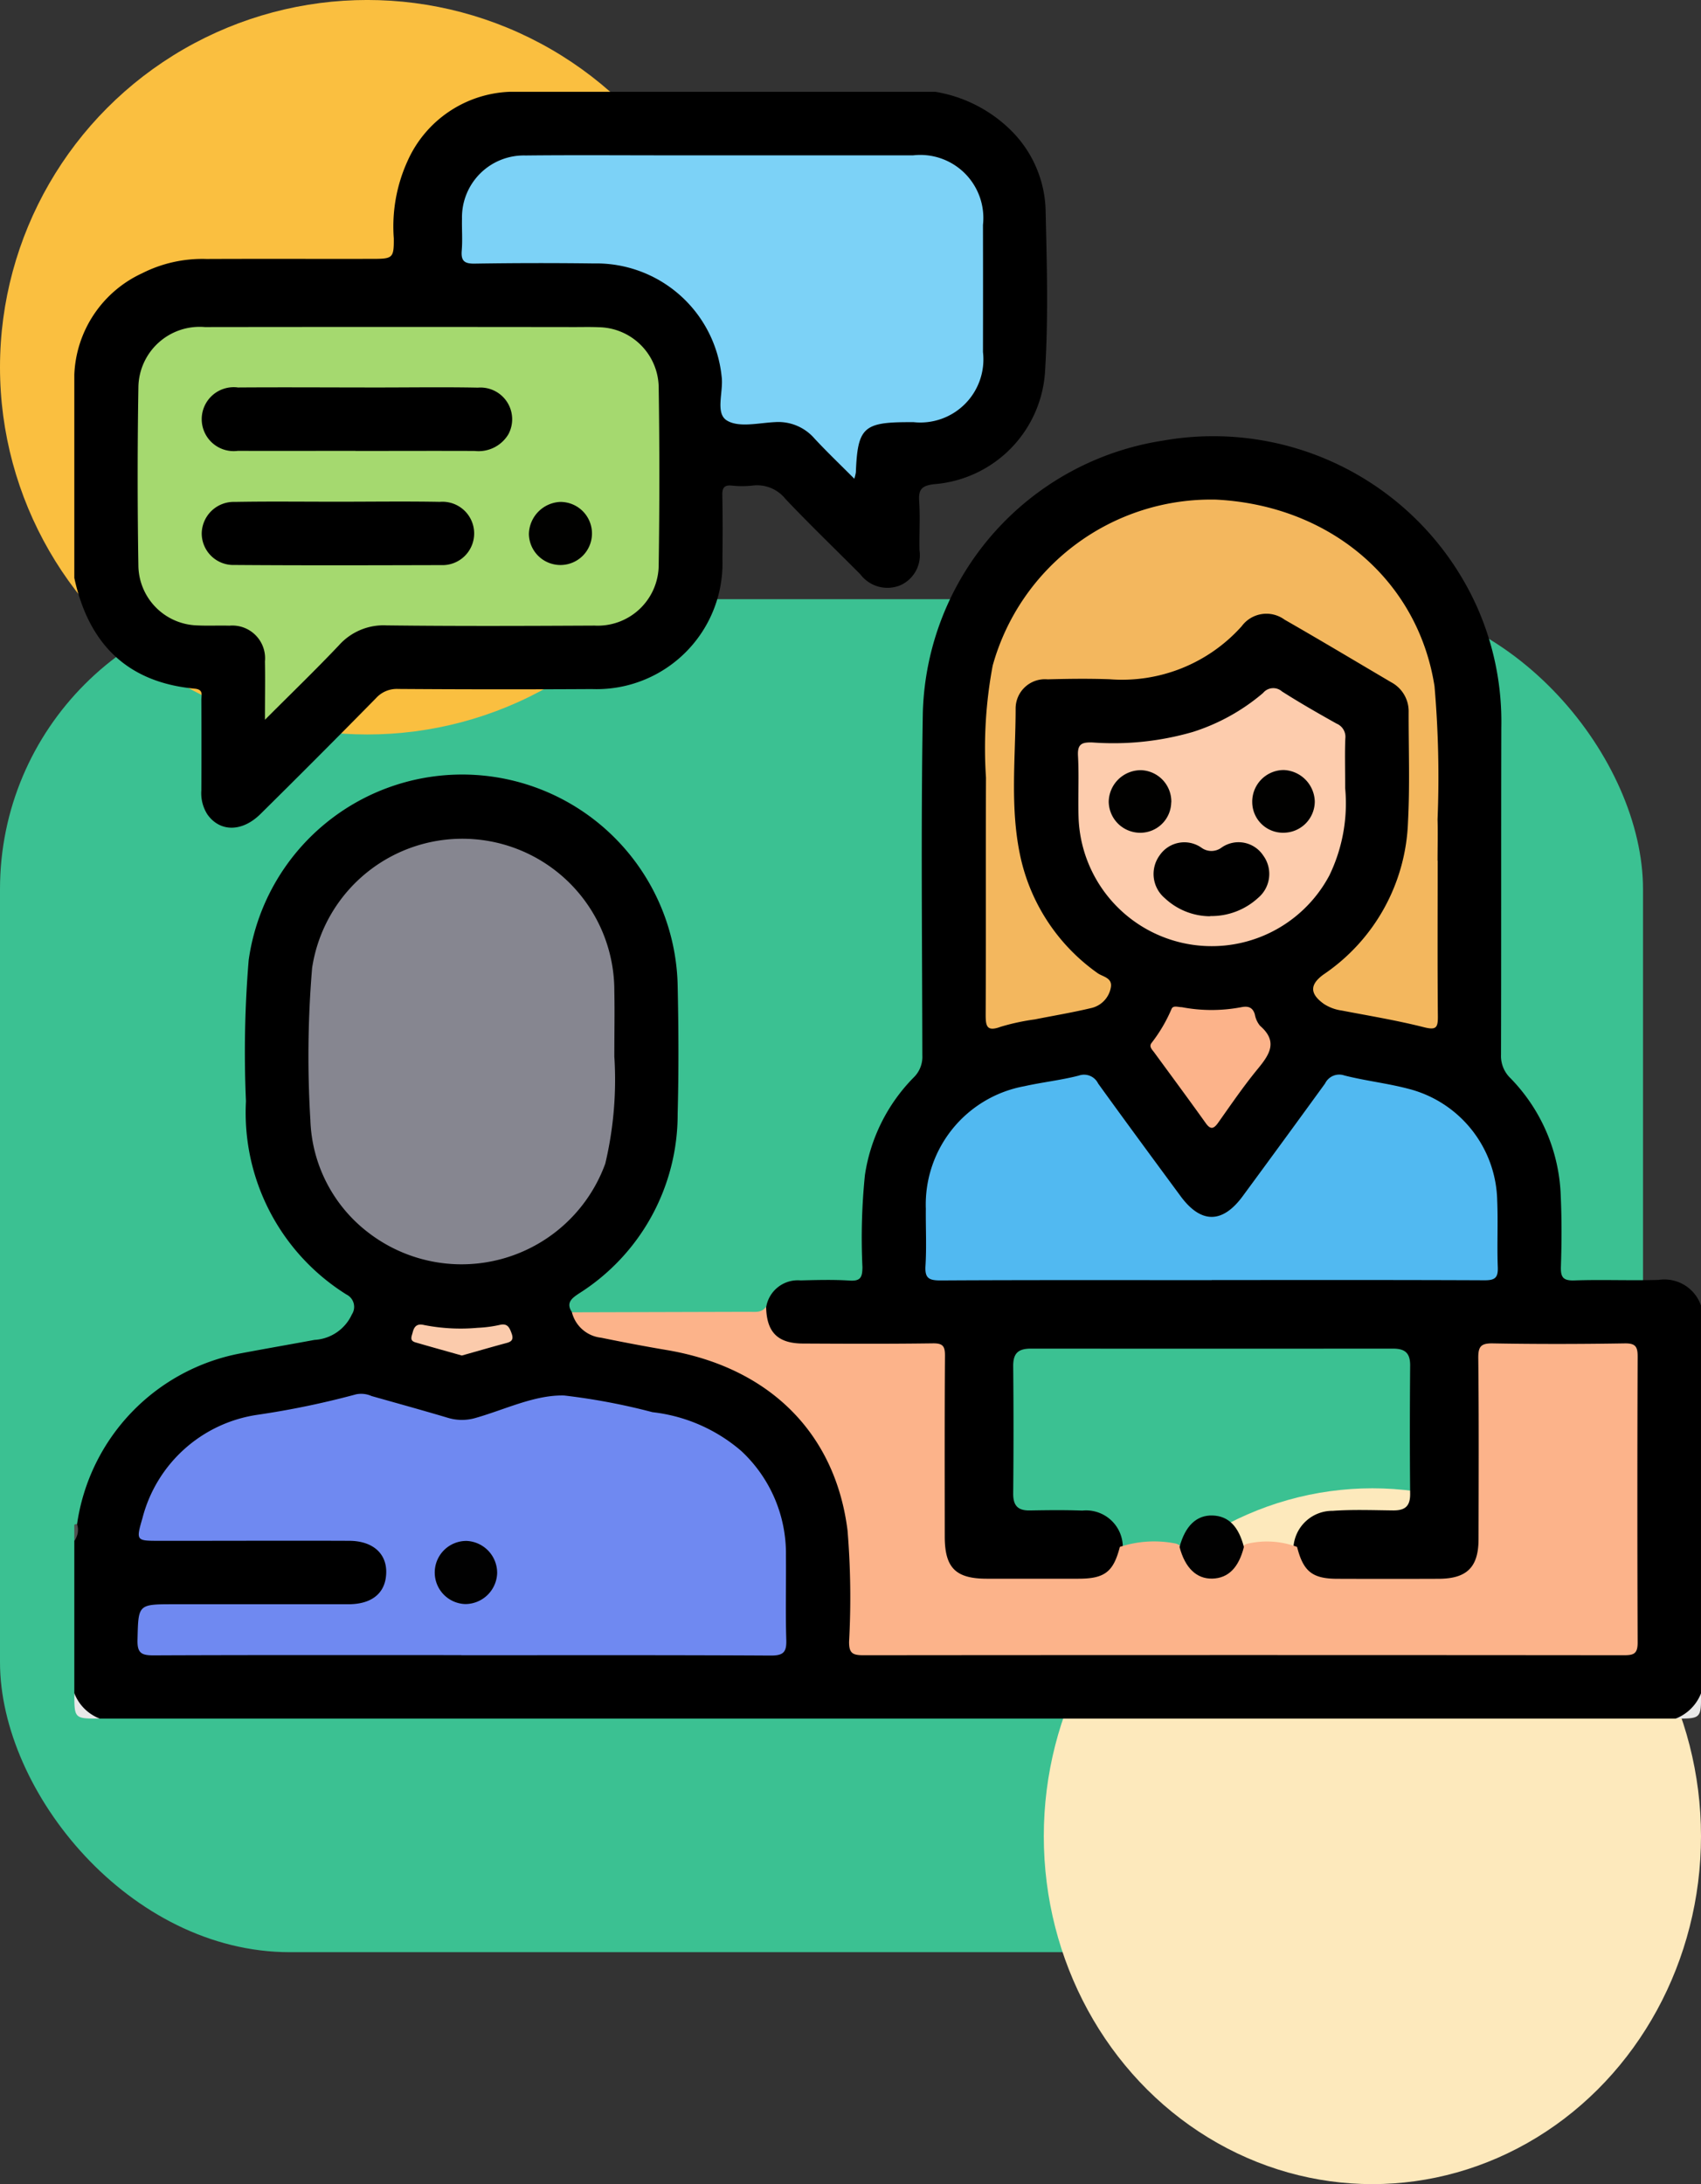 <svg xmlns="http://www.w3.org/2000/svg" xmlns:xlink="http://www.w3.org/1999/xlink" width="88" height="113" viewBox="0 0 88 113">
  <rect x="0" y="0" width="88" height="113" fill="#333333" stroke="none"/>
  <defs>
    <clipPath id="clip-path">
      <rect id="Rectángulo_356072" data-name="Rectángulo 356072" width="84.155" height="84.166" fill="none"/>
    </clipPath>
  </defs>
  <g id="Grupo_1044189" data-name="Grupo 1044189" transform="translate(-180 -3153.211)">
    <rect id="mi-hija-no-tiene-miedo-hacer-visita-aqui" width="85" height="70" rx="15" transform="translate(180 3184.21)" fill="#3bc192"/>
    <circle id="Elipse_4834" data-name="Elipse 4834" cx="19" cy="19" r="19" transform="translate(180 3153.21)" fill="#fabf40"/>
    <ellipse id="Elipse_4835" data-name="Elipse 4835" cx="17" cy="18" rx="17" ry="18" transform="translate(234 3230.21)" fill="#fde9bc"/>
    <g id="Grupo_1044227" data-name="Grupo 1044227" transform="translate(183.845 3157.961)">
      <g id="Grupo_1044227-2" data-name="Grupo 1044227" clip-path="url(#clip-path)">
        <path id="Trazado_775638" data-name="Trazado 775638" d="M.141,91.958a10.511,10.511,0,0,1,8.494-8.847c1.262-.237,2.527-.457,3.79-.69A2.263,2.263,0,0,0,14.36,81.1a.711.711,0,0,0-.28-1.027,11.09,11.09,0,0,1-5.2-10,57.7,57.7,0,0,1,.14-7.3,11.152,11.152,0,0,1,22.193,1.3c.048,2.216.059,4.436,0,6.652a10.956,10.956,0,0,1-5.115,9.3c-.376.251-.673.484-.351.967a4.694,4.694,0,0,0,2.831,1.326c1.982.376,4.025.546,5.855,1.532A10.668,10.668,0,0,1,40.35,93.42c.053,1.312,0,2.629.011,3.944.007,1.045.069,1.108,1.128,1.108q10.395.005,20.789,0,8.545,0,17.091,0c1.224,0,1.244-.022,1.245-1.233q0-6.615,0-13.231c0-1.07-.06-1.131-1.1-1.136q-2.794-.012-5.587,0c-.943.006-1.018.083-1.021,1.047-.008,2.794,0,5.588,0,8.382a3.58,3.58,0,0,1-.174,1.377,1.924,1.924,0,0,1-1.806,1.328c-1.944.052-3.89.073-5.832-.008a1.98,1.98,0,0,1-2.022-1.874A2.016,2.016,0,0,1,65.1,91.264c1.038-.074,2.08-.033,3.121-.022.612.007.893-.206.887-.858-.021-2.218-.018-4.436,0-6.654,0-.647-.282-.858-.891-.858q-9.365.006-18.729,0c-.666,0-.923.246-.916.918q.032,3.286,0,6.572c-.005.629.236.894.866.882.9-.016,1.808-.027,2.71.007a1.9,1.9,0,1,1-.035,3.776c-1.669.033-3.341.039-5.01,0a2.108,2.108,0,0,1-2.317-2.373c-.021-2.875,0-5.751-.009-8.627,0-1.108-.043-1.146-1.161-1.149-1.862,0-3.724,0-5.586,0a3.2,3.2,0,0,1-1.289-.2,1.46,1.46,0,0,1-.947-1.962,1.657,1.657,0,0,1,1.776-1.374c.848-.02,1.7-.045,2.546.009.57.036.651-.183.657-.688A32.136,32.136,0,0,1,40.9,73.9a9.1,9.1,0,0,1,2.516-5.049,1.49,1.49,0,0,0,.456-1.151c-.009-5.915-.077-11.832.025-17.746A14.652,14.652,0,0,1,56.293,35.9a14.956,14.956,0,0,1,16.216,8.468,14.6,14.6,0,0,1,1.315,6.368c-.014,5.641,0,11.283-.015,16.924a1.592,1.592,0,0,0,.488,1.22A9.151,9.151,0,0,1,76.9,75c.054,1.2.049,2.41.008,3.614-.019.557.1.75.7.729,1.45-.049,2.9.016,4.353-.027a2,2,0,0,1,2.192,1.326V100.7a1.391,1.391,0,0,1-1.315,1.315H1.315A1.391,1.391,0,0,1,0,100.7v-7.89c.2-.259-.009-.584.141-.851" transform="translate(0 -17.849)"/>
        <path id="Trazado_775639" data-name="Trazado 775639" d="M44.543,0a7.236,7.236,0,0,1,3.935,2.016A6.035,6.035,0,0,1,50.247,6.06c.063,2.764.149,5.54-.021,8.3A6.234,6.234,0,0,1,44.477,20.3c-.623.077-.811.257-.77.871.056.845,0,1.7.018,2.546a1.708,1.708,0,0,1-.994,1.814,1.755,1.755,0,0,1-2.062-.562c-1.29-1.3-2.618-2.573-3.879-3.906a1.876,1.876,0,0,0-1.709-.69,4.906,4.906,0,0,1-1.066,0c-.416-.041-.5.136-.491.513.022,1.1.019,2.191.006,3.287A6.514,6.514,0,0,1,26.779,30.9q-5.012.029-10.025-.006a1.445,1.445,0,0,0-1.144.473q-2.966,3.018-5.976,5.993c-.954.947-2.1.943-2.75.025a2.037,2.037,0,0,1-.312-1.249q.01-2.341,0-4.684c0-.244.118-.53-.343-.573C2.705,30.553.729,28.525,0,25.151V14.63A6.041,6.041,0,0,1,3.506,9.389a6.885,6.885,0,0,1,3.332-.74c2.874-.013,5.748,0,8.622-.006,1.016,0,1.076-.053,1.068-1.064a8.16,8.16,0,0,1,.712-4A6.042,6.042,0,0,1,22.518,0Z"/>
        <path id="Trazado_775640" data-name="Trazado 775640" d="M0,165.7a2.291,2.291,0,0,0,1.315,1.315C0,167.017,0,167.017,0,165.7" transform="translate(0 -82.851)" fill="#e8e8e8"/>
        <path id="Trazado_775641" data-name="Trazado 775641" d="M165.681,167.017A2.3,2.3,0,0,0,167,165.7c0,1.315,0,1.315-1.315,1.315" transform="translate(-82.841 -82.851)" fill="#e8e8e8"/>
        <path id="Trazado_775642" data-name="Trazado 775642" d="M.141,148.213a.917.917,0,0,1-.141.851v-.822a.169.169,0,0,1,.141-.029" transform="translate(0 -74.105)" fill="#505050"/>
        <path id="Trazado_775643" data-name="Trazado 775643" d="M89.009,138.144c.322,1.263.787,1.64,2.066,1.645q2.629.01,5.259,0c1.458-.005,2.059-.6,2.062-2.042.007-3.123.02-6.246-.013-9.369-.007-.6.129-.78.756-.768,2.272.042,4.547.036,6.82,0,.55-.008.671.16.669.684q-.029,7.4,0,14.794c0,.572-.194.655-.7.655q-19.683-.018-39.365,0c-.561,0-.738-.115-.731-.707a42.249,42.249,0,0,0-.08-5.746c-.639-5.091-4.1-8.45-9.357-9.336-1.132-.191-2.261-.406-3.386-.637a1.753,1.753,0,0,1-1.516-1.315l9.165-.025c.321,0,.66.059.882-.266.022,1.313.589,1.9,1.9,1.907,2.242.012,4.484.021,6.725-.01.519-.007.631.146.627.641-.022,3.117-.013,6.234-.011,9.351,0,1.617.561,2.181,2.161,2.185s3.171,0,4.757,0c1.357,0,1.808-.353,2.141-1.646a5.681,5.681,0,0,1,2.9-.171c.358.107.442.445.607.72a1.361,1.361,0,0,0,2.482.052c.175-.263.221-.627.575-.757a4.475,4.475,0,0,1,2.6.156" transform="translate(-25.75 -62.858)" fill="#fcb38a"/>
        <path id="Trazado_775644" data-name="Trazado 775644" d="M23.29,148.224c-5.311,0-10.622-.01-15.933.013-.618,0-.836-.12-.82-.792.044-1.851.01-1.852,1.88-1.852,3.011,0,6.023,0,9.034,0,1.125,0,1.81-.5,1.932-1.376.16-1.14-.575-1.9-1.891-1.906-2.792-.012-5.585,0-8.377,0H7.637c-1.159,0-1.185-.007-.847-1.163a7.227,7.227,0,0,1,5.925-5.353,43.961,43.961,0,0,0,5.131-1.063,1.32,1.32,0,0,1,.8.089c1.314.371,2.631.735,3.94,1.124a2.5,2.5,0,0,0,1.448.007c1.522-.433,3.061-1.2,4.577-1.159a32.8,32.8,0,0,1,4.567.863,8.492,8.492,0,0,1,4.586,2,7.243,7.243,0,0,1,2.319,5.422c.014,1.451-.028,2.9.018,4.353.02.627-.133.819-.8.816-5.338-.03-10.676-.017-16.015-.017" transform="translate(-3.268 -67.345)" fill="#6f89f1"/>
        <path id="Trazado_775645" data-name="Trazado 775645" d="M40.053,88.548a18.819,18.819,0,0,1-.471,5.5A7.91,7.91,0,0,1,27.3,97.6a7.64,7.64,0,0,1-2.975-5.8,54.764,54.764,0,0,1,.09-7.875A7.862,7.862,0,0,1,40.05,85.155c.022,1.04,0,2.081,0,3.393" transform="translate(-12.113 -38.598)" fill="#868690"/>
        <path id="Trazado_775646" data-name="Trazado 775646" d="M102.876,112.333c-4.68,0-9.361-.011-14.041.015-.6,0-.81-.12-.771-.754.061-.982.008-1.97.018-2.955a6.223,6.223,0,0,1,5.1-6.34c.933-.208,1.891-.31,2.815-.549a.81.81,0,0,1,1,.411c1.408,1.952,2.837,3.89,4.265,5.827,1.052,1.428,2.163,1.43,3.214,0q2.14-2.908,4.261-5.83a.814.814,0,0,1,1-.414c1.083.276,2.207.4,3.287.683a6.1,6.1,0,0,1,4.618,5.789c.049,1.148-.015,2.3.03,3.448.021.541-.145.678-.678.676-4.708-.021-9.415-.012-14.123-.012" transform="translate(-44.03 -50.853)" fill="#51b9f1"/>
        <path id="Trazado_775647" data-name="Trazado 775647" d="M117.675,60.864c0,2.683-.015,5.367.01,8.05.006.6-.094.725-.725.565-1.4-.354-2.834-.591-4.257-.864a2.255,2.255,0,0,1-.911-.338c-.746-.531-.739-1.01-.014-1.531a9.939,9.939,0,0,0,4.362-7.894c.1-1.884.029-3.777.033-5.667a1.7,1.7,0,0,0-.9-1.551c-1.837-1.082-3.666-2.179-5.516-3.238a1.589,1.589,0,0,0-2.221.338,8.305,8.305,0,0,1-6.838,2.743c-1.067-.038-2.136-.025-3.2.005a1.517,1.517,0,0,0-1.657,1.478c0,2.593-.313,5.206.265,7.776a9.974,9.974,0,0,0,3.965,5.938c.27.2.8.238.692.766a1.329,1.329,0,0,1-1.037,1.054c-.956.228-1.928.389-2.892.581a11.51,11.51,0,0,0-1.759.379c-.731.272-.786-.028-.784-.644.02-4.08,0-8.16.016-12.24a23.121,23.121,0,0,1,.347-5.8A11.725,11.725,0,0,1,106.2,42.183c5.9.295,10.456,4.165,11.312,9.657a54.478,54.478,0,0,1,.157,6.887c.02.711,0,1.424,0,2.135" transform="translate(-47.143 -21.085)" fill="#f3b75e"/>
        <path id="Trazado_775648" data-name="Trazado 775648" d="M117.668,66.87a8.555,8.555,0,0,1-.816,4.521A6.892,6.892,0,0,1,103.876,68.4c-.036-1.066.029-2.137-.03-3.2-.034-.623.218-.7.749-.686a14.772,14.772,0,0,0,5.194-.544,10.465,10.465,0,0,0,3.63-2.014.683.683,0,0,1,.982-.08c.921.587,1.871,1.13,2.824,1.664a.739.739,0,0,1,.452.764c-.032.738-.009,1.478-.009,2.566" transform="translate(-51.922 -30.852)" fill="#fdccad"/>
        <path id="Trazado_775649" data-name="Trazado 775649" d="M112.955,94.682a8.214,8.214,0,0,0,3.1,0c.34-.065.578.007.687.374a1.268,1.268,0,0,0,.269.59c.946.82.491,1.492-.128,2.243-.727.885-1.375,1.836-2.038,2.772-.237.334-.4.366-.65.012-.873-1.222-1.767-2.43-2.654-3.642-.111-.152-.292-.306-.14-.5a7.861,7.861,0,0,0,1.032-1.756c.086-.2.343-.09.527-.091" transform="translate(-55.669 -47.326)" fill="#fcb38a"/>
        <path id="Trazado_775650" data-name="Trazado 775650" d="M37.489,129.156c-.823-.232-1.612-.45-2.4-.68-.317-.092-.2-.3-.142-.525.083-.329.249-.453.583-.374a9.768,9.768,0,0,0,2.777.145,6.515,6.515,0,0,0,1.135-.149c.41-.1.51.134.623.444.151.417-.129.452-.4.527-.736.2-1.47.413-2.177.612" transform="translate(-17.44 -63.776)" fill="#fbcbac"/>
        <path id="Trazado_775651" data-name="Trazado 775651" d="M13.133,44.65c0-1.16.017-2.091,0-3.022a1.694,1.694,0,0,0-1.841-1.847c-.547-.016-1.1.013-1.643-.013a3.136,3.136,0,0,1-3.063-3.053q-.076-4.64,0-9.283a3.169,3.169,0,0,1,3.438-3.1q9.57-.013,19.14,0c.411,0,.822-.011,1.232.008a3.152,3.152,0,0,1,3.107,3.1q.068,4.6,0,9.2a3.152,3.152,0,0,1-3.317,3.137c-3.587.018-7.174.032-10.761-.011A3.094,3.094,0,0,0,16.957,40.8c-1.2,1.266-2.452,2.475-3.824,3.849" transform="translate(-3.271 -12.161)" fill="#a5d96f"/>
        <path id="Trazado_775652" data-name="Trazado 775652" d="M60.389,23.3c-.723-.726-1.409-1.381-2.054-2.074a2.475,2.475,0,0,0-2.037-.857c-.847.038-1.875.3-2.5-.082S53.634,18.79,53.523,18a6.516,6.516,0,0,0-6.614-5.839q-3.081-.04-6.163.009c-.549.009-.711-.154-.667-.683.045-.544,0-1.1.013-1.643a3.2,3.2,0,0,1,3.285-3.269c2.492-.026,4.985-.007,7.478-.007q6.287,0,12.574,0a3.262,3.262,0,0,1,3.615,3.6q.007,3.287,0,6.575a3.265,3.265,0,0,1-3.589,3.629h-.247c-2.35,0-2.65.287-2.74,2.6a2.184,2.184,0,0,1-.078.32" transform="translate(-20.036 -3.281)" fill="#7cd2f7"/>
        <path id="Trazado_775653" data-name="Trazado 775653" d="M114.357,148.941c.29-1.093.88-1.656,1.707-1.63s1.35.565,1.622,1.63c-.269,1.068-.805,1.609-1.622,1.635s-1.418-.539-1.707-1.635" transform="translate(-57.179 -73.655)" fill="#010101"/>
        <path id="Trazado_775654" data-name="Trazado 775654" d="M40.505,151.608a1.656,1.656,0,0,1-1.65,1.6,1.634,1.634,0,0,1,.071-3.267,1.654,1.654,0,0,1,1.579,1.67" transform="translate(-18.63 -74.969)" fill="#010101"/>
        <path id="Trazado_775655" data-name="Trazado 775655" d="M114.594,81.487a3.441,3.441,0,0,1-2.351-.941,1.633,1.633,0,0,1-.264-2.208,1.544,1.544,0,0,1,2.161-.4.872.872,0,0,0,1.037,0,1.531,1.531,0,0,1,2.158.4,1.615,1.615,0,0,1-.263,2.2,3.567,3.567,0,0,1-2.478.938" transform="translate(-55.832 -38.833)"/>
        <path id="Trazado_775656" data-name="Trazado 775656" d="M110.257,71.856a1.6,1.6,0,0,1-1.633,1.573,1.628,1.628,0,0,1-1.6-1.614,1.661,1.661,0,0,1,1.687-1.623,1.624,1.624,0,0,1,1.551,1.664" transform="translate(-53.51 -35.095)" fill="#010100"/>
        <path id="Trazado_775657" data-name="Trazado 775657" d="M123.52,73.421a1.59,1.59,0,0,1-1.641-1.562,1.637,1.637,0,0,1,1.62-1.682,1.674,1.674,0,0,1,1.615,1.621,1.621,1.621,0,0,1-1.594,1.623" transform="translate(-60.94 -35.089)" fill="#010100"/>
        <path id="Trazado_775658" data-name="Trazado 775658" d="M21.134,33.854c-2.027,0-4.054.01-6.08,0a1.654,1.654,0,1,1,0-3.278c2.41-.017,4.82,0,7.231,0,1.725,0,3.451-.026,5.176.008A1.641,1.641,0,0,1,29.041,33a1.8,1.8,0,0,1-1.744.86c-2.054-.009-4.108,0-6.162,0" transform="translate(-6.587 -15.279)"/>
        <path id="Trazado_775659" data-name="Trazado 775659" d="M20.239,42.405c1.753,0,3.506-.025,5.259.007a1.64,1.64,0,1,1,.062,3.273c-3.561.009-7.122.02-10.683-.007a1.636,1.636,0,0,1-1.7-1.639A1.658,1.658,0,0,1,14.9,42.415c1.78-.032,3.561-.009,5.341-.01" transform="translate(-6.586 -21.198)"/>
        <path id="Trazado_775660" data-name="Trazado 775660" d="M48.642,42.435a1.632,1.632,0,1,1-1.609,1.658,1.7,1.7,0,0,1,1.609-1.658" transform="translate(-23.516 -21.217)" fill="#010100"/>
      </g>
    </g>
  </g>
</svg>
